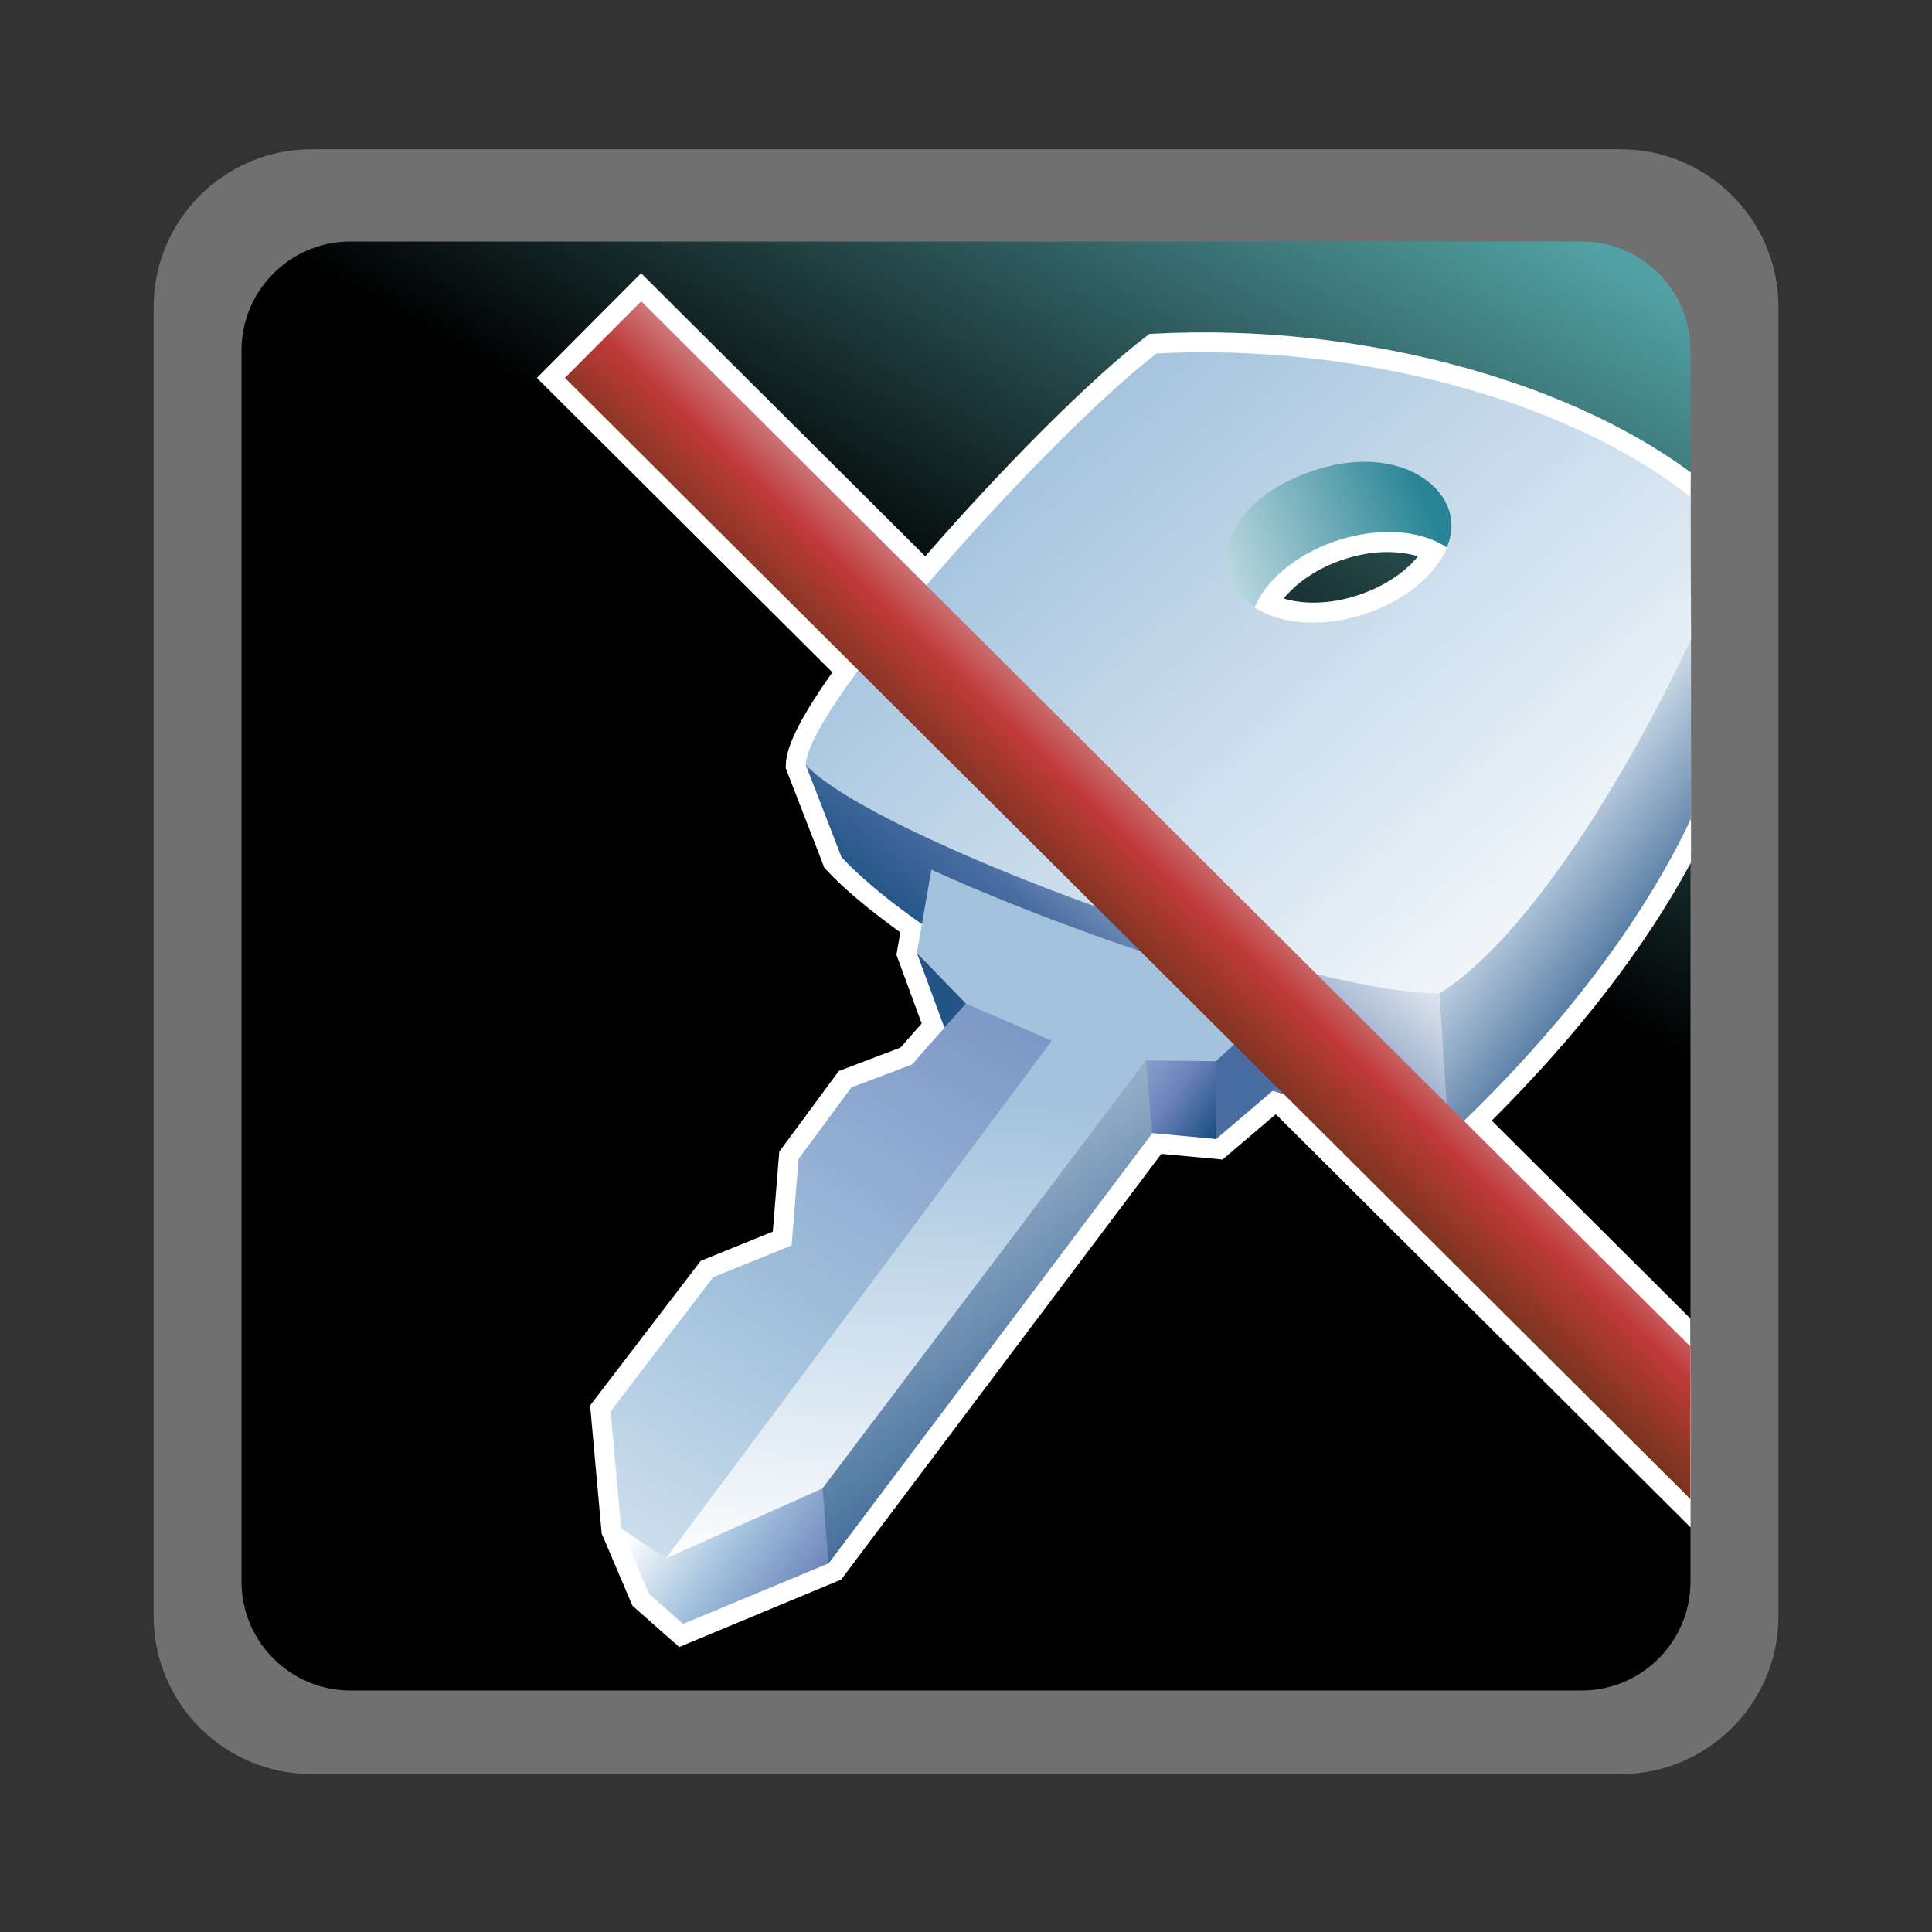 <?xml version="1.0" encoding="UTF-8"?>
<svg xmlns="http://www.w3.org/2000/svg" xmlns:xlink="http://www.w3.org/1999/xlink" contentScriptType="text/ecmascript" width="88" baseProfile="tiny" zoomAndPan="magnify" contentStyleType="text/css" viewBox="2 12 88 88" height="88" preserveAspectRatio="xMidYMid meet" version="1.1">
    <rect x="2" y="12" width="88" height="88" fill="#333333" stroke="none"/>
    <rect x="2" width="88" fill="none" y="12" height="88"/>
    <path fill="#ffffff" d="M 16.178 18.8 C 12.219 18.8 8.999 22.021 8.999 25.98 L 8.999 85.622 C 8.999 89.579 12.219 92.805 16.178 92.805 L 75.824 92.805 C 79.781 92.805 83.005 89.579 83.005 85.622 L 83.005 25.979 C 83.005 22.02 79.781 18.799 75.824 18.799 L 16.178 18.799 L 16.178 18.8 z " fill-opacity="0.3"/>
    <linearGradient x1="-2754.411" gradientTransform="matrix(1 0 0 1 2778.779 -2261.04)" y1="2354.504" x2="-2711.148" gradientUnits="userSpaceOnUse" y2="2279.571" xlink:type="simple" xlink:actuate="onLoad" id="XMLID_11_" xlink:show="other">
        <stop stop-color="#000000" offset="0"/>
        <stop stop-color="#000000" offset="0.646"/>
        <stop stop-color="#52a2a5" offset="0.994"/>
        <stop stop-color="#52a2a5" offset="1"/>
    </linearGradient>
    <path fill="url(#XMLID_11_)" d="M 79.0 84.037 C 79.0 86.777 76.777 89.0 74.037 89.0 L 17.965 89.0 C 15.225 89.0 13.0 86.777 13.0 84.037 L 13.0 27.966 C 13.0 25.223 15.225 23.0 17.965 23.0 L 74.037 23.0 C 76.778 23.0 79.0 25.223 79.0 27.966 L 79.0 84.037 z "/>
    <path fill="#ffffff" d="M 26.453 29.214 C 26.453 29.214 38.914 41.628 39.914 42.625 C 38.093 45.19 37.819 46.24 37.796 46.799 L 37.788 46.987 L 39.547 51.52 L 39.662 51.645 C 40.412 52.464 41.614 53.459 43.008 54.471 C 42.943 54.847 42.831 55.488 42.831 55.488 C 42.831 55.488 43.713 57.888 43.981 58.619 C 43.606 59.043 43.18 59.526 43.009 59.719 C 42.652 59.856 40.206 60.783 40.206 60.783 L 37.495 64.457 C 37.495 64.457 37.266 67.279 37.2 68.098 C 36.445 68.406 33.917 69.431 33.917 69.431 L 28.879 76.016 L 29.405 81.848 L 30.807 85.138 L 32.937 87.02 L 40.314 83.947 C 40.314 83.947 54.315 65.331 54.898 64.557 C 55.586 64.621 57.684 64.817 57.684 64.817 C 57.684 64.817 59.504 63.267 60.112 62.751 C 60.532 63.167 73.321 75.909 79.008 81.575 C 79.008 81.517 78.997 72.057 78.995 72.057 C 74.91 67.988 70.55 63.644 69.946 63.043 C 73.878 59.121 76.913 55.192 79.02 51.291 C 79.039 51.271 78.98 33.562 79.017 33.524 C 73.273 29.258 63.802 26.724 54.636 27.196 L 54.356 27.211 L 54.133 27.381 C 51.72 29.227 47.7 33.247 44.144 37.339 C 42.915 36.115 31.201 24.445 31.201 24.445 L 26.453 29.214 z M 63.538 37.378 C 64.652 37.071 65.724 37.076 66.588 37.34 C 65.965 38.11 64.952 38.766 63.757 39.142 C 62.568 39.514 61.409 39.54 60.47 39.263 C 61.138 38.439 62.239 37.735 63.538 37.378 z "/>
    <linearGradient x1="-672.689" gradientTransform="matrix(1.136 0 0 -1.136 823.967 1283.216)" y1="1087.099" x2="-681.347" gradientUnits="userSpaceOnUse" y2="1076.768" xlink:type="simple" xlink:actuate="onLoad" id="XMLID_12_" xlink:show="other">
        <stop stop-color="#ffffff" offset="0"/>
        <stop stop-color="#496da2" offset="0.71"/>
        <stop stop-color="#235487" offset="0.99"/>
        <stop stop-color="#235487" offset="1"/>
    </linearGradient>
    <path fill="url(#XMLID_12_)" d="M 67.685 57.256 L 38.699 46.837 L 40.327 51.036 C 43.005 53.955 52.557 60.682 67.984 63.723 L 67.685 57.256 z "/>
    <linearGradient x1="-662.715" gradientTransform="matrix(1.136 0 0 -1.136 823.967 1283.216)" y1="1085.783" x2="-656.01" gradientUnits="userSpaceOnUse" y2="1080.569" xlink:type="simple" xlink:actuate="onLoad" id="XMLID_13_" xlink:show="other">
        <stop stop-color="#dee9f3" offset="0"/>
        <stop stop-color="#235487" offset="1"/>
    </linearGradient>
    <path fill="url(#XMLID_13_)" d="M 79.021 39.098 L 67.564 57.256 L 67.984 63.725 C 73.23 58.759 76.829 53.908 79.011 49.32 C 79.037 49.293 79.021 39.098 79.021 39.098 z "/>
    <linearGradient x1="-658.422" gradientTransform="matrix(1.136 0 0 -1.136 823.967 1283.216)" y1="1076.373" x2="-681.479" gradientUnits="userSpaceOnUse" y2="1102.722" xlink:type="simple" xlink:actuate="onLoad" id="XMLID_14_" xlink:show="other">
        <stop stop-color="#ffffff" offset="0"/>
        <stop stop-color="#ffffff" offset="0.05"/>
        <stop stop-color="#a2c2dd" offset="1"/>
    </linearGradient>
    <path fill="url(#XMLID_14_)" d="M 79.027 41.096 C 76.562 46.411 71.908 54.499 67.564 57.256 C 61.141 57.204 41.891 50.235 38.699 46.837 C 38.814 44.057 49.865 31.789 54.684 28.1 C 63.705 27.635 73.397 30.18 78.997 34.644 C 78.965 34.61 79.027 41.133 79.027 41.096 z M 67.947 36.851 L 61.817 33.549 L 59.145 39.676 C 61.848 41.375 66.814 39.717 67.947 36.851 z "/>
    <linearGradient x1="-675.716" gradientTransform="matrix(1.136 0 0 -1.136 823.967 1283.216)" y1="1095.289" x2="-666.405" gradientUnits="userSpaceOnUse" y2="1098.899" xlink:type="simple" xlink:actuate="onLoad" id="XMLID_15_" xlink:show="other">
        <stop stop-color="#d6e6ec" offset="0"/>
        <stop stop-color="#298595" offset="1"/>
    </linearGradient>
    <path fill="url(#XMLID_15_)" d="M 67.896 36.93 C 68.946 34.588 66.076 32.127 62.051 33.364 C 57.466 34.777 56.94 38.313 59.145 39.647 C 60.423 36.776 65.319 35.248 67.896 36.93 z "/>
    <polygon fill="#235487" points="46.084,57.711 43.763,55.405 45.016,58.811 "/>
    <linearGradient x1="-685.148" gradientTransform="matrix(1.136 0 0 -1.136 823.967 1283.216)" y1="1054" x2="-683.628" gradientUnits="userSpaceOnUse" y2="1075.094" xlink:type="simple" xlink:actuate="onLoad" id="XMLID_16_" xlink:show="other">
        <stop stop-color="#ffffff" offset="0"/>
        <stop stop-color="#ffffff" offset="0.05"/>
        <stop stop-color="#a2c2dd" offset="1"/>
    </linearGradient>
    <path fill="url(#XMLID_16_)" d="M 43.763 55.405 L 45.991 57.711 L 32.326 82.985 L 39.467 79.793 L 54.446 63.145 L 60.661 57.337 C 55.53 56.025 49.135 53.761 44.423 51.612 L 43.763 55.405 z "/>
    <linearGradient x1="-703.859" gradientTransform="matrix(1.136 0 0 -1.136 823.967 1283.216)" y1="1046.348" x2="-670.601" gradientUnits="userSpaceOnUse" y2="1102.031" xlink:type="simple" xlink:actuate="onLoad" id="XMLID_17_" xlink:show="other">
        <stop stop-color="#ffffff" offset="0"/>
        <stop stop-color="#a2c2dd" offset="0.35"/>
        <stop stop-color="#6c83bb" offset="0.7"/>
        <stop stop-color="#003d6d" offset="1"/>
    </linearGradient>
    <polygon fill="url(#XMLID_17_)" points="49.906,59.404 45.99,57.711 43.538,60.486 40.775,61.534 38.375,64.786 38.056,68.728   34.485,70.176 29.812,76.285 30.293,81.625 32.326,82.985 "/>
    <linearGradient x1="-689.163" gradientTransform="matrix(1.136 0 0 -1.136 823.967 1283.216)" y1="1070.056" x2="-680.8" gradientUnits="userSpaceOnUse" y2="1063.974" xlink:type="simple" xlink:actuate="onLoad" id="XMLID_18_" xlink:show="other">
        <stop stop-color="#ffffff" offset="0"/>
        <stop stop-color="#a2c2dd" offset="0.35"/>
        <stop stop-color="#6c83bb" offset="0.7"/>
        <stop stop-color="#003d6d" offset="1"/>
    </linearGradient>
    <polygon fill="url(#XMLID_18_)" points="60.661,57.337 60.363,60.915 57.391,63.882 54.481,63.61 39.741,83.208 33.113,85.969   31.56,84.597 30.293,81.625 32.326,82.985 39.467,79.793 54.203,60.301 57.387,60.336 "/>
    <polygon fill="#496da2" points="57.391,63.882 57.387,60.336 60.661,57.337 60.683,61.079 "/>
    <linearGradient x1="-691.085" gradientTransform="matrix(1.136 0 0 -1.136 823.967 1283.216)" y1="1075.789" x2="-679.309" gradientUnits="userSpaceOnUse" y2="1060.204" xlink:type="simple" xlink:actuate="onLoad" id="XMLID_19_" xlink:show="other">
        <stop stop-color="#dee9f3" offset="0"/>
        <stop stop-color="#235487" offset="1"/>
    </linearGradient>
    <polygon fill="url(#XMLID_19_)" points="54.203,60.301 54.481,63.61 39.741,83.208 39.467,79.793 "/>
    <linearGradient x1="-671.94" gradientTransform="matrix(1.136 0 0 -1.136 823.967 1283.216)" y1="1087.492" x2="-681.34" gradientUnits="userSpaceOnUse" y2="1077.716" xlink:type="simple" xlink:actuate="onLoad" id="XMLID_20_" xlink:show="other">
        <stop stop-color="#e6eef4" offset="0"/>
        <stop stop-color="#c03a3a" offset="0.44"/>
        <stop stop-color="#302d02" offset="0.94"/>
        <stop stop-color="#302d02" offset="1"/>
    </linearGradient>
    <polygon fill="url(#XMLID_20_)" points="27.73,29.212 78.994,80.281 78.982,73.318 31.206,25.724 "/>
</svg>
